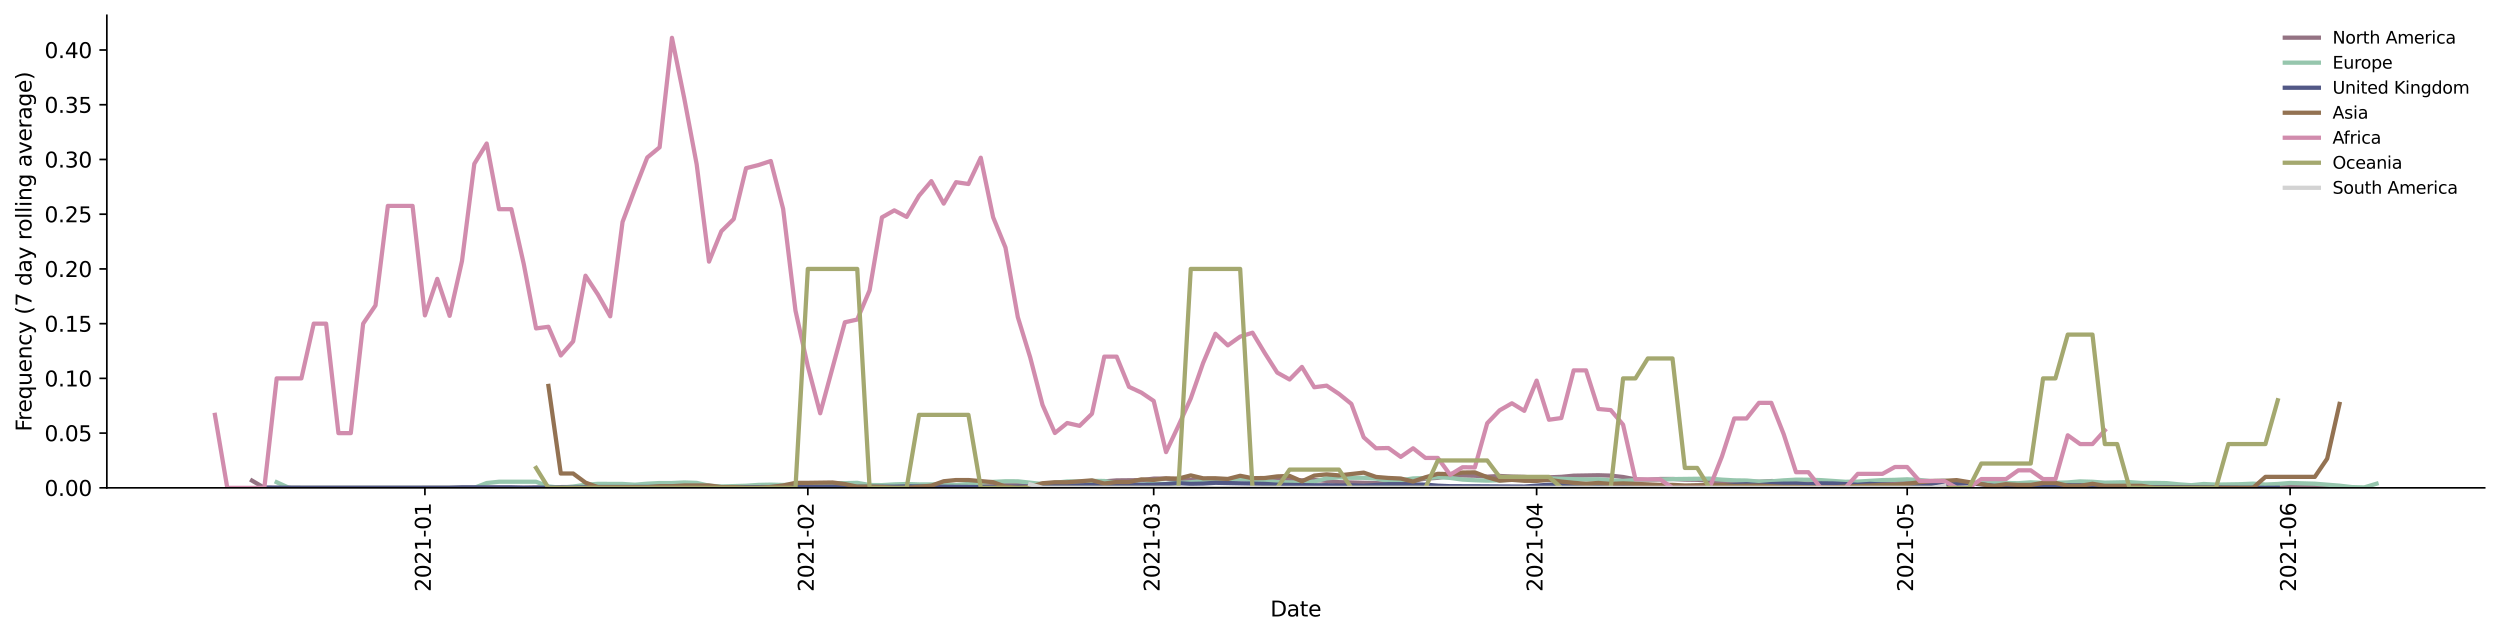 <?xml version="1.0" encoding="utf-8" standalone="no"?>
<!DOCTYPE svg PUBLIC "-//W3C//DTD SVG 1.1//EN"
  "http://www.w3.org/Graphics/SVG/1.1/DTD/svg11.dtd">
<svg height="298.621pt" version="1.1" viewBox="0 0 1173.344 298.621" width="1173.344pt" xmlns="http://www.w3.org/2000/svg" xmlns:xlink="http://www.w3.org/1999/xlink">
 <defs>
  <style type="text/css">*{stroke-linecap:butt;stroke-linejoin:round;}</style>
 </defs>
 <g id="figure_1">
  <g id="patch_1">
   <path d="M 0 298.621 
L 1173.344 298.621 
L 1173.344 0 
L 0 0 
z
" style="fill:#ffffff;"/>
  </g>
  <g id="axes_1">
   <g id="patch_2">
    <path d="M 50.144 228.96 
L 1166.144 228.96 
L 1166.144 7.2 
L 50.144 7.2 
z
" style="fill:#ffffff;"/>
   </g>
   <g id="matplotlib.axis_1">
    <g id="xtick_1">
     <g id="line2d_1">
      <defs>
       <path d="M 0 0 
L 0 3.5 
" id="m2994492719" style="stroke:#000000;stroke-width:0.8;"/>
      </defs>
      <g>
       <use style="stroke:#000000;stroke-width:0.8;" x="199.427" xlink:href="#m2994492719" y="228.96"/>
      </g>
     </g>
     <g id="text_1">
      <!-- 2021-01 -->
      <g transform="translate(202.186 277.743)rotate(-90)scale(0.1 -0.1)">
       <defs>
        <path d="M 1228 531 
L 3431 531 
L 3431 0 
L 469 0 
L 469 531 
Q 828 903 1448 1529 
Q 2069 2156 2228 2338 
Q 2531 2678 2651 2914 
Q 2772 3150 2772 3378 
Q 2772 3750 2511 3984 
Q 2250 4219 1831 4219 
Q 1534 4219 1204 4116 
Q 875 4013 500 3803 
L 500 4441 
Q 881 4594 1212 4672 
Q 1544 4750 1819 4750 
Q 2544 4750 2975 4387 
Q 3406 4025 3406 3419 
Q 3406 3131 3298 2873 
Q 3191 2616 2906 2266 
Q 2828 2175 2409 1742 
Q 1991 1309 1228 531 
z
" id="DejaVuSans-32" transform="scale(0.016)"/>
        <path d="M 2034 4250 
Q 1547 4250 1301 3770 
Q 1056 3291 1056 2328 
Q 1056 1369 1301 889 
Q 1547 409 2034 409 
Q 2525 409 2770 889 
Q 3016 1369 3016 2328 
Q 3016 3291 2770 3770 
Q 2525 4250 2034 4250 
z
M 2034 4750 
Q 2819 4750 3233 4129 
Q 3647 3509 3647 2328 
Q 3647 1150 3233 529 
Q 2819 -91 2034 -91 
Q 1250 -91 836 529 
Q 422 1150 422 2328 
Q 422 3509 836 4129 
Q 1250 4750 2034 4750 
z
" id="DejaVuSans-30" transform="scale(0.016)"/>
        <path d="M 794 531 
L 1825 531 
L 1825 4091 
L 703 3866 
L 703 4441 
L 1819 4666 
L 2450 4666 
L 2450 531 
L 3481 531 
L 3481 0 
L 794 0 
L 794 531 
z
" id="DejaVuSans-31" transform="scale(0.016)"/>
        <path d="M 313 2009 
L 1997 2009 
L 1997 1497 
L 313 1497 
L 313 2009 
z
" id="DejaVuSans-2d" transform="scale(0.016)"/>
       </defs>
       <use xlink:href="#DejaVuSans-32"/>
       <use x="63.623" xlink:href="#DejaVuSans-30"/>
       <use x="127.246" xlink:href="#DejaVuSans-32"/>
       <use x="190.869" xlink:href="#DejaVuSans-31"/>
       <use x="254.492" xlink:href="#DejaVuSans-2d"/>
       <use x="290.576" xlink:href="#DejaVuSans-30"/>
       <use x="354.199" xlink:href="#DejaVuSans-31"/>
      </g>
     </g>
    </g>
    <g id="xtick_2">
     <g id="line2d_2">
      <g>
       <use style="stroke:#000000;stroke-width:0.8;" x="379.146" xlink:href="#m2994492719" y="228.96"/>
      </g>
     </g>
     <g id="text_2">
      <!-- 2021-02 -->
      <g transform="translate(381.906 277.743)rotate(-90)scale(0.1 -0.1)">
       <use xlink:href="#DejaVuSans-32"/>
       <use x="63.623" xlink:href="#DejaVuSans-30"/>
       <use x="127.246" xlink:href="#DejaVuSans-32"/>
       <use x="190.869" xlink:href="#DejaVuSans-31"/>
       <use x="254.492" xlink:href="#DejaVuSans-2d"/>
       <use x="290.576" xlink:href="#DejaVuSans-30"/>
       <use x="354.199" xlink:href="#DejaVuSans-32"/>
      </g>
     </g>
    </g>
    <g id="xtick_3">
     <g id="line2d_3">
      <g>
       <use style="stroke:#000000;stroke-width:0.8;" x="541.474" xlink:href="#m2994492719" y="228.96"/>
      </g>
     </g>
     <g id="text_3">
      <!-- 2021-03 -->
      <g transform="translate(544.233 277.743)rotate(-90)scale(0.1 -0.1)">
       <defs>
        <path d="M 2597 2516 
Q 3050 2419 3304 2112 
Q 3559 1806 3559 1356 
Q 3559 666 3084 287 
Q 2609 -91 1734 -91 
Q 1441 -91 1130 -33 
Q 819 25 488 141 
L 488 750 
Q 750 597 1062 519 
Q 1375 441 1716 441 
Q 2309 441 2620 675 
Q 2931 909 2931 1356 
Q 2931 1769 2642 2001 
Q 2353 2234 1838 2234 
L 1294 2234 
L 1294 2753 
L 1863 2753 
Q 2328 2753 2575 2939 
Q 2822 3125 2822 3475 
Q 2822 3834 2567 4026 
Q 2313 4219 1838 4219 
Q 1578 4219 1281 4162 
Q 984 4106 628 3988 
L 628 4550 
Q 988 4650 1302 4700 
Q 1616 4750 1894 4750 
Q 2613 4750 3031 4423 
Q 3450 4097 3450 3541 
Q 3450 3153 3228 2886 
Q 3006 2619 2597 2516 
z
" id="DejaVuSans-33" transform="scale(0.016)"/>
       </defs>
       <use xlink:href="#DejaVuSans-32"/>
       <use x="63.623" xlink:href="#DejaVuSans-30"/>
       <use x="127.246" xlink:href="#DejaVuSans-32"/>
       <use x="190.869" xlink:href="#DejaVuSans-31"/>
       <use x="254.492" xlink:href="#DejaVuSans-2d"/>
       <use x="290.576" xlink:href="#DejaVuSans-30"/>
       <use x="354.199" xlink:href="#DejaVuSans-33"/>
      </g>
     </g>
    </g>
    <g id="xtick_4">
     <g id="line2d_4">
      <g>
       <use style="stroke:#000000;stroke-width:0.8;" x="721.193" xlink:href="#m2994492719" y="228.96"/>
      </g>
     </g>
     <g id="text_4">
      <!-- 2021-04 -->
      <g transform="translate(723.952 277.743)rotate(-90)scale(0.1 -0.1)">
       <defs>
        <path d="M 2419 4116 
L 825 1625 
L 2419 1625 
L 2419 4116 
z
M 2253 4666 
L 3047 4666 
L 3047 1625 
L 3713 1625 
L 3713 1100 
L 3047 1100 
L 3047 0 
L 2419 0 
L 2419 1100 
L 313 1100 
L 313 1709 
L 2253 4666 
z
" id="DejaVuSans-34" transform="scale(0.016)"/>
       </defs>
       <use xlink:href="#DejaVuSans-32"/>
       <use x="63.623" xlink:href="#DejaVuSans-30"/>
       <use x="127.246" xlink:href="#DejaVuSans-32"/>
       <use x="190.869" xlink:href="#DejaVuSans-31"/>
       <use x="254.492" xlink:href="#DejaVuSans-2d"/>
       <use x="290.576" xlink:href="#DejaVuSans-30"/>
       <use x="354.199" xlink:href="#DejaVuSans-34"/>
      </g>
     </g>
    </g>
    <g id="xtick_5">
     <g id="line2d_5">
      <g>
       <use style="stroke:#000000;stroke-width:0.8;" x="895.115" xlink:href="#m2994492719" y="228.96"/>
      </g>
     </g>
     <g id="text_5">
      <!-- 2021-05 -->
      <g transform="translate(897.875 277.743)rotate(-90)scale(0.1 -0.1)">
       <defs>
        <path d="M 691 4666 
L 3169 4666 
L 3169 4134 
L 1269 4134 
L 1269 2991 
Q 1406 3038 1543 3061 
Q 1681 3084 1819 3084 
Q 2600 3084 3056 2656 
Q 3513 2228 3513 1497 
Q 3513 744 3044 326 
Q 2575 -91 1722 -91 
Q 1428 -91 1123 -41 
Q 819 9 494 109 
L 494 744 
Q 775 591 1075 516 
Q 1375 441 1709 441 
Q 2250 441 2565 725 
Q 2881 1009 2881 1497 
Q 2881 1984 2565 2268 
Q 2250 2553 1709 2553 
Q 1456 2553 1204 2497 
Q 953 2441 691 2322 
L 691 4666 
z
" id="DejaVuSans-35" transform="scale(0.016)"/>
       </defs>
       <use xlink:href="#DejaVuSans-32"/>
       <use x="63.623" xlink:href="#DejaVuSans-30"/>
       <use x="127.246" xlink:href="#DejaVuSans-32"/>
       <use x="190.869" xlink:href="#DejaVuSans-31"/>
       <use x="254.492" xlink:href="#DejaVuSans-2d"/>
       <use x="290.576" xlink:href="#DejaVuSans-30"/>
       <use x="354.199" xlink:href="#DejaVuSans-35"/>
      </g>
     </g>
    </g>
    <g id="xtick_6">
     <g id="line2d_6">
      <g>
       <use style="stroke:#000000;stroke-width:0.8;" x="1074.835" xlink:href="#m2994492719" y="228.96"/>
      </g>
     </g>
     <g id="text_6">
      <!-- 2021-06 -->
      <g transform="translate(1077.594 277.743)rotate(-90)scale(0.1 -0.1)">
       <defs>
        <path d="M 2113 2584 
Q 1688 2584 1439 2293 
Q 1191 2003 1191 1497 
Q 1191 994 1439 701 
Q 1688 409 2113 409 
Q 2538 409 2786 701 
Q 3034 994 3034 1497 
Q 3034 2003 2786 2293 
Q 2538 2584 2113 2584 
z
M 3366 4563 
L 3366 3988 
Q 3128 4100 2886 4159 
Q 2644 4219 2406 4219 
Q 1781 4219 1451 3797 
Q 1122 3375 1075 2522 
Q 1259 2794 1537 2939 
Q 1816 3084 2150 3084 
Q 2853 3084 3261 2657 
Q 3669 2231 3669 1497 
Q 3669 778 3244 343 
Q 2819 -91 2113 -91 
Q 1303 -91 875 529 
Q 447 1150 447 2328 
Q 447 3434 972 4092 
Q 1497 4750 2381 4750 
Q 2619 4750 2861 4703 
Q 3103 4656 3366 4563 
z
" id="DejaVuSans-36" transform="scale(0.016)"/>
       </defs>
       <use xlink:href="#DejaVuSans-32"/>
       <use x="63.623" xlink:href="#DejaVuSans-30"/>
       <use x="127.246" xlink:href="#DejaVuSans-32"/>
       <use x="190.869" xlink:href="#DejaVuSans-31"/>
       <use x="254.492" xlink:href="#DejaVuSans-2d"/>
       <use x="290.576" xlink:href="#DejaVuSans-30"/>
       <use x="354.199" xlink:href="#DejaVuSans-36"/>
      </g>
     </g>
    </g>
    <g id="text_7">
     <!-- Date -->
     <g transform="translate(596.193 289.341)scale(0.1 -0.1)">
      <defs>
       <path d="M 1259 4147 
L 1259 519 
L 2022 519 
Q 2988 519 3436 956 
Q 3884 1394 3884 2338 
Q 3884 3275 3436 3711 
Q 2988 4147 2022 4147 
L 1259 4147 
z
M 628 4666 
L 1925 4666 
Q 3281 4666 3915 4102 
Q 4550 3538 4550 2338 
Q 4550 1131 3912 565 
Q 3275 0 1925 0 
L 628 0 
L 628 4666 
z
" id="DejaVuSans-44" transform="scale(0.016)"/>
       <path d="M 2194 1759 
Q 1497 1759 1228 1600 
Q 959 1441 959 1056 
Q 959 750 1161 570 
Q 1363 391 1709 391 
Q 2188 391 2477 730 
Q 2766 1069 2766 1631 
L 2766 1759 
L 2194 1759 
z
M 3341 1997 
L 3341 0 
L 2766 0 
L 2766 531 
Q 2569 213 2275 61 
Q 1981 -91 1556 -91 
Q 1019 -91 701 211 
Q 384 513 384 1019 
Q 384 1609 779 1909 
Q 1175 2209 1959 2209 
L 2766 2209 
L 2766 2266 
Q 2766 2663 2505 2880 
Q 2244 3097 1772 3097 
Q 1472 3097 1187 3025 
Q 903 2953 641 2809 
L 641 3341 
Q 956 3463 1253 3523 
Q 1550 3584 1831 3584 
Q 2591 3584 2966 3190 
Q 3341 2797 3341 1997 
z
" id="DejaVuSans-61" transform="scale(0.016)"/>
       <path d="M 1172 4494 
L 1172 3500 
L 2356 3500 
L 2356 3053 
L 1172 3053 
L 1172 1153 
Q 1172 725 1289 603 
Q 1406 481 1766 481 
L 2356 481 
L 2356 0 
L 1766 0 
Q 1100 0 847 248 
Q 594 497 594 1153 
L 594 3053 
L 172 3053 
L 172 3500 
L 594 3500 
L 594 4494 
L 1172 4494 
z
" id="DejaVuSans-74" transform="scale(0.016)"/>
       <path d="M 3597 1894 
L 3597 1613 
L 953 1613 
Q 991 1019 1311 708 
Q 1631 397 2203 397 
Q 2534 397 2845 478 
Q 3156 559 3463 722 
L 3463 178 
Q 3153 47 2828 -22 
Q 2503 -91 2169 -91 
Q 1331 -91 842 396 
Q 353 884 353 1716 
Q 353 2575 817 3079 
Q 1281 3584 2069 3584 
Q 2775 3584 3186 3129 
Q 3597 2675 3597 1894 
z
M 3022 2063 
Q 3016 2534 2758 2815 
Q 2500 3097 2075 3097 
Q 1594 3097 1305 2825 
Q 1016 2553 972 2059 
L 3022 2063 
z
" id="DejaVuSans-65" transform="scale(0.016)"/>
      </defs>
      <use xlink:href="#DejaVuSans-44"/>
      <use x="77.002" xlink:href="#DejaVuSans-61"/>
      <use x="138.281" xlink:href="#DejaVuSans-74"/>
      <use x="177.49" xlink:href="#DejaVuSans-65"/>
     </g>
    </g>
   </g>
   <g id="matplotlib.axis_2">
    <g id="ytick_1">
     <g id="line2d_7">
      <defs>
       <path d="M 0 0 
L -3.5 0 
" id="m338c563f85" style="stroke:#000000;stroke-width:0.8;"/>
      </defs>
      <g>
       <use style="stroke:#000000;stroke-width:0.8;" x="50.144" xlink:href="#m338c563f85" y="228.96"/>
      </g>
     </g>
     <g id="text_8">
      <!-- 0.00 -->
      <g transform="translate(20.878 232.759)scale(0.1 -0.1)">
       <defs>
        <path d="M 684 794 
L 1344 794 
L 1344 0 
L 684 0 
L 684 794 
z
" id="DejaVuSans-2e" transform="scale(0.016)"/>
       </defs>
       <use xlink:href="#DejaVuSans-30"/>
       <use x="63.623" xlink:href="#DejaVuSans-2e"/>
       <use x="95.41" xlink:href="#DejaVuSans-30"/>
       <use x="159.033" xlink:href="#DejaVuSans-30"/>
      </g>
     </g>
    </g>
    <g id="ytick_2">
     <g id="line2d_8">
      <g>
       <use style="stroke:#000000;stroke-width:0.8;" x="50.144" xlink:href="#m338c563f85" y="203.274"/>
      </g>
     </g>
     <g id="text_9">
      <!-- 0.05 -->
      <g transform="translate(20.878 207.073)scale(0.1 -0.1)">
       <use xlink:href="#DejaVuSans-30"/>
       <use x="63.623" xlink:href="#DejaVuSans-2e"/>
       <use x="95.41" xlink:href="#DejaVuSans-30"/>
       <use x="159.033" xlink:href="#DejaVuSans-35"/>
      </g>
     </g>
    </g>
    <g id="ytick_3">
     <g id="line2d_9">
      <g>
       <use style="stroke:#000000;stroke-width:0.8;" x="50.144" xlink:href="#m338c563f85" y="177.587"/>
      </g>
     </g>
     <g id="text_10">
      <!-- 0.10 -->
      <g transform="translate(20.878 181.386)scale(0.1 -0.1)">
       <use xlink:href="#DejaVuSans-30"/>
       <use x="63.623" xlink:href="#DejaVuSans-2e"/>
       <use x="95.41" xlink:href="#DejaVuSans-31"/>
       <use x="159.033" xlink:href="#DejaVuSans-30"/>
      </g>
     </g>
    </g>
    <g id="ytick_4">
     <g id="line2d_10">
      <g>
       <use style="stroke:#000000;stroke-width:0.8;" x="50.144" xlink:href="#m338c563f85" y="151.901"/>
      </g>
     </g>
     <g id="text_11">
      <!-- 0.15 -->
      <g transform="translate(20.878 155.7)scale(0.1 -0.1)">
       <use xlink:href="#DejaVuSans-30"/>
       <use x="63.623" xlink:href="#DejaVuSans-2e"/>
       <use x="95.41" xlink:href="#DejaVuSans-31"/>
       <use x="159.033" xlink:href="#DejaVuSans-35"/>
      </g>
     </g>
    </g>
    <g id="ytick_5">
     <g id="line2d_11">
      <g>
       <use style="stroke:#000000;stroke-width:0.8;" x="50.144" xlink:href="#m338c563f85" y="126.214"/>
      </g>
     </g>
     <g id="text_12">
      <!-- 0.20 -->
      <g transform="translate(20.878 130.013)scale(0.1 -0.1)">
       <use xlink:href="#DejaVuSans-30"/>
       <use x="63.623" xlink:href="#DejaVuSans-2e"/>
       <use x="95.41" xlink:href="#DejaVuSans-32"/>
       <use x="159.033" xlink:href="#DejaVuSans-30"/>
      </g>
     </g>
    </g>
    <g id="ytick_6">
     <g id="line2d_12">
      <g>
       <use style="stroke:#000000;stroke-width:0.8;" x="50.144" xlink:href="#m338c563f85" y="100.528"/>
      </g>
     </g>
     <g id="text_13">
      <!-- 0.25 -->
      <g transform="translate(20.878 104.327)scale(0.1 -0.1)">
       <use xlink:href="#DejaVuSans-30"/>
       <use x="63.623" xlink:href="#DejaVuSans-2e"/>
       <use x="95.41" xlink:href="#DejaVuSans-32"/>
       <use x="159.033" xlink:href="#DejaVuSans-35"/>
      </g>
     </g>
    </g>
    <g id="ytick_7">
     <g id="line2d_13">
      <g>
       <use style="stroke:#000000;stroke-width:0.8;" x="50.144" xlink:href="#m338c563f85" y="74.841"/>
      </g>
     </g>
     <g id="text_14">
      <!-- 0.30 -->
      <g transform="translate(20.878 78.64)scale(0.1 -0.1)">
       <use xlink:href="#DejaVuSans-30"/>
       <use x="63.623" xlink:href="#DejaVuSans-2e"/>
       <use x="95.41" xlink:href="#DejaVuSans-33"/>
       <use x="159.033" xlink:href="#DejaVuSans-30"/>
      </g>
     </g>
    </g>
    <g id="ytick_8">
     <g id="line2d_14">
      <g>
       <use style="stroke:#000000;stroke-width:0.8;" x="50.144" xlink:href="#m338c563f85" y="49.155"/>
      </g>
     </g>
     <g id="text_15">
      <!-- 0.35 -->
      <g transform="translate(20.878 52.954)scale(0.1 -0.1)">
       <use xlink:href="#DejaVuSans-30"/>
       <use x="63.623" xlink:href="#DejaVuSans-2e"/>
       <use x="95.41" xlink:href="#DejaVuSans-33"/>
       <use x="159.033" xlink:href="#DejaVuSans-35"/>
      </g>
     </g>
    </g>
    <g id="ytick_9">
     <g id="line2d_15">
      <g>
       <use style="stroke:#000000;stroke-width:0.8;" x="50.144" xlink:href="#m338c563f85" y="23.468"/>
      </g>
     </g>
     <g id="text_16">
      <!-- 0.40 -->
      <g transform="translate(20.878 27.267)scale(0.1 -0.1)">
       <use xlink:href="#DejaVuSans-30"/>
       <use x="63.623" xlink:href="#DejaVuSans-2e"/>
       <use x="95.41" xlink:href="#DejaVuSans-34"/>
       <use x="159.033" xlink:href="#DejaVuSans-30"/>
      </g>
     </g>
    </g>
    <g id="text_17">
     <!-- Frequency (7 day rolling average) -->
     <g transform="translate(14.798 202.529)rotate(-90)scale(0.1 -0.1)">
      <defs>
       <path d="M 628 4666 
L 3309 4666 
L 3309 4134 
L 1259 4134 
L 1259 2759 
L 3109 2759 
L 3109 2228 
L 1259 2228 
L 1259 0 
L 628 0 
L 628 4666 
z
" id="DejaVuSans-46" transform="scale(0.016)"/>
       <path d="M 2631 2963 
Q 2534 3019 2420 3045 
Q 2306 3072 2169 3072 
Q 1681 3072 1420 2755 
Q 1159 2438 1159 1844 
L 1159 0 
L 581 0 
L 581 3500 
L 1159 3500 
L 1159 2956 
Q 1341 3275 1631 3429 
Q 1922 3584 2338 3584 
Q 2397 3584 2469 3576 
Q 2541 3569 2628 3553 
L 2631 2963 
z
" id="DejaVuSans-72" transform="scale(0.016)"/>
       <path d="M 947 1747 
Q 947 1113 1208 752 
Q 1469 391 1925 391 
Q 2381 391 2643 752 
Q 2906 1113 2906 1747 
Q 2906 2381 2643 2742 
Q 2381 3103 1925 3103 
Q 1469 3103 1208 2742 
Q 947 2381 947 1747 
z
M 2906 525 
Q 2725 213 2448 61 
Q 2172 -91 1784 -91 
Q 1150 -91 751 415 
Q 353 922 353 1747 
Q 353 2572 751 3078 
Q 1150 3584 1784 3584 
Q 2172 3584 2448 3432 
Q 2725 3281 2906 2969 
L 2906 3500 
L 3481 3500 
L 3481 -1331 
L 2906 -1331 
L 2906 525 
z
" id="DejaVuSans-71" transform="scale(0.016)"/>
       <path d="M 544 1381 
L 544 3500 
L 1119 3500 
L 1119 1403 
Q 1119 906 1312 657 
Q 1506 409 1894 409 
Q 2359 409 2629 706 
Q 2900 1003 2900 1516 
L 2900 3500 
L 3475 3500 
L 3475 0 
L 2900 0 
L 2900 538 
Q 2691 219 2414 64 
Q 2138 -91 1772 -91 
Q 1169 -91 856 284 
Q 544 659 544 1381 
z
M 1991 3584 
L 1991 3584 
z
" id="DejaVuSans-75" transform="scale(0.016)"/>
       <path d="M 3513 2113 
L 3513 0 
L 2938 0 
L 2938 2094 
Q 2938 2591 2744 2837 
Q 2550 3084 2163 3084 
Q 1697 3084 1428 2787 
Q 1159 2491 1159 1978 
L 1159 0 
L 581 0 
L 581 3500 
L 1159 3500 
L 1159 2956 
Q 1366 3272 1645 3428 
Q 1925 3584 2291 3584 
Q 2894 3584 3203 3211 
Q 3513 2838 3513 2113 
z
" id="DejaVuSans-6e" transform="scale(0.016)"/>
       <path d="M 3122 3366 
L 3122 2828 
Q 2878 2963 2633 3030 
Q 2388 3097 2138 3097 
Q 1578 3097 1268 2742 
Q 959 2388 959 1747 
Q 959 1106 1268 751 
Q 1578 397 2138 397 
Q 2388 397 2633 464 
Q 2878 531 3122 666 
L 3122 134 
Q 2881 22 2623 -34 
Q 2366 -91 2075 -91 
Q 1284 -91 818 406 
Q 353 903 353 1747 
Q 353 2603 823 3093 
Q 1294 3584 2113 3584 
Q 2378 3584 2631 3529 
Q 2884 3475 3122 3366 
z
" id="DejaVuSans-63" transform="scale(0.016)"/>
       <path d="M 2059 -325 
Q 1816 -950 1584 -1140 
Q 1353 -1331 966 -1331 
L 506 -1331 
L 506 -850 
L 844 -850 
Q 1081 -850 1212 -737 
Q 1344 -625 1503 -206 
L 1606 56 
L 191 3500 
L 800 3500 
L 1894 763 
L 2988 3500 
L 3597 3500 
L 2059 -325 
z
" id="DejaVuSans-79" transform="scale(0.016)"/>
       <path id="DejaVuSans-20" transform="scale(0.016)"/>
       <path d="M 1984 4856 
Q 1566 4138 1362 3434 
Q 1159 2731 1159 2009 
Q 1159 1288 1364 580 
Q 1569 -128 1984 -844 
L 1484 -844 
Q 1016 -109 783 600 
Q 550 1309 550 2009 
Q 550 2706 781 3412 
Q 1013 4119 1484 4856 
L 1984 4856 
z
" id="DejaVuSans-28" transform="scale(0.016)"/>
       <path d="M 525 4666 
L 3525 4666 
L 3525 4397 
L 1831 0 
L 1172 0 
L 2766 4134 
L 525 4134 
L 525 4666 
z
" id="DejaVuSans-37" transform="scale(0.016)"/>
       <path d="M 2906 2969 
L 2906 4863 
L 3481 4863 
L 3481 0 
L 2906 0 
L 2906 525 
Q 2725 213 2448 61 
Q 2172 -91 1784 -91 
Q 1150 -91 751 415 
Q 353 922 353 1747 
Q 353 2572 751 3078 
Q 1150 3584 1784 3584 
Q 2172 3584 2448 3432 
Q 2725 3281 2906 2969 
z
M 947 1747 
Q 947 1113 1208 752 
Q 1469 391 1925 391 
Q 2381 391 2643 752 
Q 2906 1113 2906 1747 
Q 2906 2381 2643 2742 
Q 2381 3103 1925 3103 
Q 1469 3103 1208 2742 
Q 947 2381 947 1747 
z
" id="DejaVuSans-64" transform="scale(0.016)"/>
       <path d="M 1959 3097 
Q 1497 3097 1228 2736 
Q 959 2375 959 1747 
Q 959 1119 1226 758 
Q 1494 397 1959 397 
Q 2419 397 2687 759 
Q 2956 1122 2956 1747 
Q 2956 2369 2687 2733 
Q 2419 3097 1959 3097 
z
M 1959 3584 
Q 2709 3584 3137 3096 
Q 3566 2609 3566 1747 
Q 3566 888 3137 398 
Q 2709 -91 1959 -91 
Q 1206 -91 779 398 
Q 353 888 353 1747 
Q 353 2609 779 3096 
Q 1206 3584 1959 3584 
z
" id="DejaVuSans-6f" transform="scale(0.016)"/>
       <path d="M 603 4863 
L 1178 4863 
L 1178 0 
L 603 0 
L 603 4863 
z
" id="DejaVuSans-6c" transform="scale(0.016)"/>
       <path d="M 603 3500 
L 1178 3500 
L 1178 0 
L 603 0 
L 603 3500 
z
M 603 4863 
L 1178 4863 
L 1178 4134 
L 603 4134 
L 603 4863 
z
" id="DejaVuSans-69" transform="scale(0.016)"/>
       <path d="M 2906 1791 
Q 2906 2416 2648 2759 
Q 2391 3103 1925 3103 
Q 1463 3103 1205 2759 
Q 947 2416 947 1791 
Q 947 1169 1205 825 
Q 1463 481 1925 481 
Q 2391 481 2648 825 
Q 2906 1169 2906 1791 
z
M 3481 434 
Q 3481 -459 3084 -895 
Q 2688 -1331 1869 -1331 
Q 1566 -1331 1297 -1286 
Q 1028 -1241 775 -1147 
L 775 -588 
Q 1028 -725 1275 -790 
Q 1522 -856 1778 -856 
Q 2344 -856 2625 -561 
Q 2906 -266 2906 331 
L 2906 616 
Q 2728 306 2450 153 
Q 2172 0 1784 0 
Q 1141 0 747 490 
Q 353 981 353 1791 
Q 353 2603 747 3093 
Q 1141 3584 1784 3584 
Q 2172 3584 2450 3431 
Q 2728 3278 2906 2969 
L 2906 3500 
L 3481 3500 
L 3481 434 
z
" id="DejaVuSans-67" transform="scale(0.016)"/>
       <path d="M 191 3500 
L 800 3500 
L 1894 563 
L 2988 3500 
L 3597 3500 
L 2284 0 
L 1503 0 
L 191 3500 
z
" id="DejaVuSans-76" transform="scale(0.016)"/>
       <path d="M 513 4856 
L 1013 4856 
Q 1481 4119 1714 3412 
Q 1947 2706 1947 2009 
Q 1947 1309 1714 600 
Q 1481 -109 1013 -844 
L 513 -844 
Q 928 -128 1133 580 
Q 1338 1288 1338 2009 
Q 1338 2731 1133 3434 
Q 928 4138 513 4856 
z
" id="DejaVuSans-29" transform="scale(0.016)"/>
      </defs>
      <use xlink:href="#DejaVuSans-46"/>
      <use x="50.27" xlink:href="#DejaVuSans-72"/>
      <use x="89.133" xlink:href="#DejaVuSans-65"/>
      <use x="150.656" xlink:href="#DejaVuSans-71"/>
      <use x="214.133" xlink:href="#DejaVuSans-75"/>
      <use x="277.512" xlink:href="#DejaVuSans-65"/>
      <use x="339.035" xlink:href="#DejaVuSans-6e"/>
      <use x="402.414" xlink:href="#DejaVuSans-63"/>
      <use x="457.395" xlink:href="#DejaVuSans-79"/>
      <use x="516.574" xlink:href="#DejaVuSans-20"/>
      <use x="548.361" xlink:href="#DejaVuSans-28"/>
      <use x="587.375" xlink:href="#DejaVuSans-37"/>
      <use x="650.998" xlink:href="#DejaVuSans-20"/>
      <use x="682.785" xlink:href="#DejaVuSans-64"/>
      <use x="746.262" xlink:href="#DejaVuSans-61"/>
      <use x="807.541" xlink:href="#DejaVuSans-79"/>
      <use x="866.721" xlink:href="#DejaVuSans-20"/>
      <use x="898.508" xlink:href="#DejaVuSans-72"/>
      <use x="937.371" xlink:href="#DejaVuSans-6f"/>
      <use x="998.553" xlink:href="#DejaVuSans-6c"/>
      <use x="1026.336" xlink:href="#DejaVuSans-6c"/>
      <use x="1054.119" xlink:href="#DejaVuSans-69"/>
      <use x="1081.902" xlink:href="#DejaVuSans-6e"/>
      <use x="1145.281" xlink:href="#DejaVuSans-67"/>
      <use x="1208.758" xlink:href="#DejaVuSans-20"/>
      <use x="1240.545" xlink:href="#DejaVuSans-61"/>
      <use x="1301.824" xlink:href="#DejaVuSans-76"/>
      <use x="1361.004" xlink:href="#DejaVuSans-65"/>
      <use x="1422.527" xlink:href="#DejaVuSans-72"/>
      <use x="1463.641" xlink:href="#DejaVuSans-61"/>
      <use x="1524.92" xlink:href="#DejaVuSans-67"/>
      <use x="1588.396" xlink:href="#DejaVuSans-65"/>
      <use x="1649.92" xlink:href="#DejaVuSans-29"/>
     </g>
    </g>
   </g>
   <g id="line2d_16">
    <path clip-path="url(#p12f2b979c5)" d="M 118.263 225.558 
L 124.061 228.96 
L 245.806 228.903 
L 263.198 228.613 
L 292.185 228.477 
L 297.983 228.534 
L 309.578 228.432 
L 315.375 228.487 
L 321.172 228.67 
L 326.97 228.599 
L 332.767 228.751 
L 338.565 228.749 
L 344.362 228.588 
L 350.159 228.543 
L 355.957 228.612 
L 361.754 228.444 
L 379.146 228.619 
L 413.931 228.109 
L 419.728 228.218 
L 431.323 228.209 
L 437.12 228.256 
L 448.715 227.709 
L 454.513 227.732 
L 466.107 227.2 
L 477.702 227.455 
L 495.094 226.974 
L 512.487 226.113 
L 518.284 225.939 
L 524.081 225.47 
L 535.676 225.354 
L 541.474 224.639 
L 547.271 224.634 
L 553.068 225.174 
L 558.866 225.328 
L 564.663 225.025 
L 570.461 225.502 
L 582.055 224.665 
L 587.853 224.806 
L 593.65 224.757 
L 599.448 224.458 
L 605.245 225.079 
L 611.042 225.447 
L 616.84 225.282 
L 622.637 225.702 
L 628.435 226.296 
L 651.624 226.911 
L 657.422 226.382 
L 669.016 224.66 
L 674.814 224.251 
L 680.611 223.281 
L 686.409 223.16 
L 692.206 223.272 
L 698.003 223.721 
L 703.801 223.387 
L 709.598 223.69 
L 715.396 223.833 
L 721.193 224.259 
L 732.788 223.8 
L 738.585 223.256 
L 750.18 223.052 
L 755.978 223.23 
L 761.775 223.88 
L 767.572 224.979 
L 773.37 225.252 
L 779.167 224.817 
L 784.965 224.804 
L 790.762 225.104 
L 796.559 225.184 
L 808.154 226.073 
L 813.952 226.453 
L 819.749 226.049 
L 825.546 226.14 
L 831.344 225.786 
L 842.939 225.935 
L 848.736 226.484 
L 854.533 226.53 
L 866.128 227.469 
L 871.926 227.465 
L 877.723 227.294 
L 883.52 226.956 
L 889.318 226.811 
L 895.115 226.353 
L 900.913 226.011 
L 906.71 225.923 
L 924.102 226.6 
L 941.494 227.845 
L 953.089 227.819 
L 958.887 227.971 
L 964.684 227.967 
L 970.481 227.813 
L 987.874 227.945 
L 999.468 227.797 
L 1005.266 227.679 
L 1045.848 228.485 
L 1051.645 228.339 
L 1057.442 227.844 
L 1069.037 227.944 
L 1080.632 227.893 
L 1086.429 228.649 
L 1092.227 228.152 
L 1092.227 228.152 
" style="fill:none;stroke:#947383;stroke-linecap:square;stroke-width:2;"/>
   </g>
   <g id="line2d_17">
    <path clip-path="url(#p12f2b979c5)" d="M 129.858 226.325 
L 135.655 228.96 
L 222.616 228.96 
L 228.414 226.702 
L 234.211 226.101 
L 251.603 226.101 
L 257.401 228.313 
L 263.198 228.914 
L 268.996 228.362 
L 274.793 227.505 
L 280.591 227.093 
L 292.185 227.139 
L 297.983 227.485 
L 303.78 227.017 
L 309.578 226.706 
L 315.375 226.706 
L 321.172 226.426 
L 326.97 226.632 
L 332.767 227.956 
L 338.565 228.306 
L 350.159 227.981 
L 355.957 227.578 
L 361.754 227.464 
L 367.552 227.608 
L 373.349 227.445 
L 379.146 226.754 
L 384.944 226.973 
L 390.741 226.738 
L 396.539 226.773 
L 402.336 226.616 
L 408.133 227.629 
L 413.931 227.683 
L 419.728 227.34 
L 425.526 227.161 
L 431.323 227.363 
L 442.918 227.323 
L 448.715 227.659 
L 454.513 227.131 
L 460.31 226.461 
L 471.905 225.872 
L 477.702 225.897 
L 489.297 227.188 
L 500.892 225.967 
L 506.689 226.017 
L 512.487 225.721 
L 518.284 225.737 
L 524.081 226.793 
L 529.879 227.342 
L 535.676 227.456 
L 541.474 226.992 
L 547.271 227.098 
L 553.068 226.652 
L 558.866 226.323 
L 564.663 225.84 
L 570.461 225.818 
L 576.258 225.22 
L 582.055 224.912 
L 587.853 225.335 
L 593.65 225.643 
L 599.448 226.267 
L 611.042 226.525 
L 616.84 226.014 
L 622.637 224.507 
L 628.435 224.033 
L 634.232 224.252 
L 640.029 224.262 
L 645.827 224.643 
L 651.624 225.677 
L 657.422 225.407 
L 663.219 224.551 
L 669.016 224.363 
L 674.814 223.961 
L 680.611 224.308 
L 686.409 225.088 
L 692.206 225.391 
L 698.003 225.58 
L 703.801 225.411 
L 709.598 225.094 
L 715.396 224.575 
L 721.193 224.934 
L 726.991 224.546 
L 744.383 225.055 
L 750.18 224.96 
L 755.978 225.461 
L 761.775 225.709 
L 767.572 225.315 
L 773.37 225.299 
L 784.965 224.859 
L 802.357 224.629 
L 808.154 225.111 
L 813.952 225.442 
L 819.749 225.522 
L 825.546 226.021 
L 831.344 225.926 
L 837.141 225.448 
L 842.939 225.119 
L 848.736 225.155 
L 854.533 225.333 
L 866.128 226.118 
L 871.926 226.022 
L 883.52 225.322 
L 889.318 225.21 
L 895.115 224.96 
L 900.913 225.268 
L 906.71 225.808 
L 912.507 225.628 
L 924.102 226.692 
L 929.9 226.28 
L 935.697 226.063 
L 941.494 226.699 
L 947.292 226.784 
L 953.089 226.371 
L 958.887 226.656 
L 964.684 226.614 
L 970.481 226.418 
L 976.279 225.935 
L 982.076 226.113 
L 987.874 226.532 
L 999.468 226.287 
L 1005.266 226.678 
L 1011.063 226.646 
L 1016.861 226.749 
L 1022.658 227.315 
L 1028.455 227.718 
L 1034.253 227.155 
L 1040.05 227.443 
L 1051.645 227.252 
L 1057.442 226.99 
L 1063.24 227.411 
L 1069.037 227.148 
L 1074.835 226.678 
L 1086.429 227.013 
L 1098.024 227.937 
L 1103.822 228.609 
L 1109.619 228.762 
L 1115.416 227.015 
L 1115.416 227.015 
" style="fill:none;stroke:#96c6ad;stroke-linecap:square;stroke-width:2;"/>
   </g>
   <g id="line2d_18">
    <path clip-path="url(#p12f2b979c5)" d="M 124.061 228.839 
L 141.453 228.96 
L 211.022 228.96 
L 216.819 228.758 
L 240.009 228.758 
L 245.806 228.912 
L 268.996 228.805 
L 280.591 228.57 
L 292.185 228.566 
L 309.578 228.51 
L 321.172 228.361 
L 332.767 228.553 
L 338.565 228.759 
L 361.754 228.576 
L 367.552 228.35 
L 379.146 228.602 
L 390.741 228.399 
L 396.539 228.625 
L 402.336 228.489 
L 419.728 228.439 
L 425.526 228.277 
L 460.31 228.607 
L 466.107 228.708 
L 471.905 228.491 
L 489.297 228.29 
L 495.094 228.085 
L 500.892 228.107 
L 506.689 227.774 
L 512.487 227.667 
L 524.081 227.762 
L 529.879 227.37 
L 535.676 227.532 
L 541.474 227.49 
L 547.271 227.205 
L 553.068 226.779 
L 558.866 227.119 
L 564.663 226.99 
L 570.461 226.591 
L 593.65 227.123 
L 599.448 227.487 
L 616.84 227.77 
L 622.637 227.719 
L 628.435 227.902 
L 634.232 227.804 
L 640.029 227.971 
L 651.624 227.248 
L 657.422 227.26 
L 669.016 227.477 
L 674.814 227.953 
L 680.611 228.196 
L 692.206 228.217 
L 703.801 228.304 
L 715.396 228.365 
L 726.991 227.494 
L 732.788 227.558 
L 738.585 227.765 
L 744.383 227.803 
L 750.18 228.167 
L 755.978 228.294 
L 779.167 228.252 
L 784.965 228.384 
L 790.762 228.315 
L 796.559 228.014 
L 808.154 227.815 
L 819.749 227.276 
L 825.546 227.691 
L 831.344 227.21 
L 837.141 227.007 
L 842.939 226.964 
L 848.736 227.373 
L 854.533 226.854 
L 860.331 226.92 
L 871.926 227.504 
L 877.723 227.108 
L 895.115 227.982 
L 900.913 227.453 
L 906.71 227.119 
L 918.305 227.076 
L 924.102 226.815 
L 929.9 227.321 
L 935.697 228.051 
L 947.292 228.195 
L 953.089 228.282 
L 958.887 228.223 
L 970.481 227.76 
L 976.279 227.783 
L 993.671 228.38 
L 999.468 228.683 
L 1005.266 228.815 
L 1016.861 228.617 
L 1028.455 228.707 
L 1040.05 228.806 
L 1051.645 228.905 
L 1063.24 228.96 
L 1069.037 228.915 
L 1069.037 228.915 
" style="fill:none;stroke:#525886;stroke-linecap:square;stroke-width:2;"/>
   </g>
   <g id="line2d_19">
    <path clip-path="url(#p12f2b979c5)" d="M 257.401 181.134 
L 263.198 222.233 
L 268.996 222.233 
L 274.793 226.514 
L 280.591 228.651 
L 303.78 228.651 
L 309.578 228.193 
L 315.375 228.193 
L 321.172 227.852 
L 332.767 227.852 
L 338.565 228.619 
L 344.362 228.619 
L 350.159 228.96 
L 355.957 228.96 
L 361.754 228.585 
L 367.552 227.861 
L 373.349 226.62 
L 379.146 226.62 
L 390.741 226.448 
L 396.539 227.172 
L 402.336 228.414 
L 408.133 228.414 
L 413.931 228.549 
L 419.728 228.96 
L 425.526 228.96 
L 437.12 227.955 
L 442.918 225.869 
L 448.715 225.298 
L 454.513 225.298 
L 466.107 226.303 
L 471.905 228.389 
L 477.702 228.96 
L 483.5 228.525 
L 489.297 226.805 
L 495.094 226.338 
L 500.892 226.338 
L 512.487 225.453 
L 518.284 226.936 
L 524.081 226.241 
L 529.879 226.241 
L 535.676 224.993 
L 541.474 225.25 
L 547.271 224.506 
L 553.068 224.619 
L 558.866 223.124 
L 564.663 224.486 
L 570.461 224.472 
L 576.258 224.795 
L 582.055 223.304 
L 587.853 224.438 
L 593.65 224.353 
L 599.448 223.593 
L 605.245 223.36 
L 611.042 225.899 
L 616.84 223.216 
L 622.637 222.638 
L 628.435 223.122 
L 640.029 221.82 
L 645.827 223.849 
L 651.624 224.327 
L 657.422 224.59 
L 663.219 226.005 
L 669.016 224.002 
L 674.814 222.395 
L 680.611 222.525 
L 686.409 221.782 
L 692.206 221.709 
L 698.003 223.972 
L 703.801 225.591 
L 709.598 225.21 
L 715.396 225.645 
L 721.193 225.705 
L 726.991 225.193 
L 732.788 226.019 
L 738.585 226.612 
L 744.383 227.057 
L 750.18 226.658 
L 755.978 227.111 
L 761.775 226.857 
L 779.167 227.581 
L 784.965 227.564 
L 790.762 227.855 
L 802.357 227.642 
L 808.154 227.621 
L 813.952 228.075 
L 825.546 227.896 
L 837.141 228.513 
L 842.939 228.513 
L 848.736 228.729 
L 860.331 228.746 
L 866.128 228.334 
L 871.926 228.151 
L 883.52 227.616 
L 889.318 227.616 
L 895.115 227.055 
L 900.913 226.315 
L 906.71 225.742 
L 912.507 225.686 
L 918.305 225.333 
L 929.9 227.229 
L 935.697 228.098 
L 941.494 227.246 
L 947.292 227.599 
L 953.089 227.599 
L 958.887 226.643 
L 964.684 226.643 
L 970.481 228.004 
L 976.279 228.004 
L 982.076 227.062 
L 987.874 228.017 
L 1005.266 228.017 
L 1011.063 228.96 
L 1057.442 228.96 
L 1063.24 223.823 
L 1086.429 223.823 
L 1092.227 215.261 
L 1098.024 189.574 
L 1098.024 189.574 
" style="fill:none;stroke:#937252;stroke-linecap:square;stroke-width:2;"/>
   </g>
   <g id="line2d_20">
    <path clip-path="url(#p12f2b979c5)" d="M 100.871 194.711 
L 106.668 228.96 
L 124.061 228.96 
L 129.858 177.587 
L 141.453 177.587 
L 147.25 151.901 
L 153.048 151.901 
L 158.845 203.274 
L 164.642 203.274 
L 170.44 151.901 
L 176.237 143.338 
L 182.035 96.636 
L 193.629 96.636 
L 199.427 148.009 
L 205.224 130.884 
L 211.022 148.231 
L 216.819 122.545 
L 222.616 76.88 
L 228.414 67.366 
L 234.211 98.19 
L 240.009 98.19 
L 245.806 123.876 
L 251.603 154.129 
L 257.401 153.368 
L 263.198 166.832 
L 268.996 160.227 
L 274.793 129.403 
L 280.591 138.186 
L 286.388 148.46 
L 292.185 104.173 
L 297.983 88.761 
L 303.78 73.92 
L 309.578 69.133 
L 315.375 17.76 
L 321.172 46.301 
L 326.97 77.124 
L 332.767 122.789 
L 338.565 108.519 
L 344.362 102.811 
L 350.159 78.941 
L 355.957 77.473 
L 361.754 75.57 
L 367.552 98.046 
L 373.349 145.786 
L 379.146 171.94 
L 384.944 193.957 
L 396.539 151.256 
L 402.336 149.967 
L 408.133 136.268 
L 413.931 102.019 
L 419.728 98.733 
L 425.526 101.791 
L 431.323 91.87 
L 437.12 85.021 
L 442.918 95.559 
L 448.715 85.501 
L 454.513 86.358 
L 460.31 74.028 
L 466.107 101.954 
L 471.905 116.18 
L 477.702 148.846 
L 483.5 167.711 
L 489.297 190.052 
L 495.094 203.224 
L 500.892 198.536 
L 506.689 199.862 
L 512.487 194.207 
L 518.284 167.383 
L 524.081 167.383 
L 529.879 181.555 
L 535.676 184.259 
L 541.474 188.173 
L 547.271 212.192 
L 553.068 199.862 
L 558.866 187.019 
L 564.663 170.357 
L 570.461 156.658 
L 576.258 162.098 
L 582.055 157.988 
L 587.853 156.153 
L 593.65 165.777 
L 599.448 174.875 
L 605.245 178.108 
L 611.042 172.211 
L 616.84 181.752 
L 622.637 181.006 
L 628.435 184.881 
L 634.232 189.551 
L 640.029 205.259 
L 645.827 210.396 
L 651.624 210.276 
L 657.422 214.428 
L 663.219 210.398 
L 669.016 214.93 
L 674.814 214.93 
L 680.611 222.834 
L 686.409 219.291 
L 692.206 219.368 
L 698.003 198.633 
L 703.801 192.589 
L 709.598 189.275 
L 715.396 192.818 
L 721.193 178.638 
L 726.991 197.003 
L 732.788 196.197 
L 738.585 173.825 
L 744.383 173.825 
L 750.18 191.957 
L 755.978 192.472 
L 761.775 199.322 
L 767.572 225.008 
L 779.167 225.008 
L 784.965 228.96 
L 802.357 228.96 
L 808.154 214.282 
L 813.952 196.413 
L 819.749 196.413 
L 825.546 189.074 
L 831.344 189.074 
L 837.141 203.752 
L 842.939 221.621 
L 848.736 221.621 
L 854.533 228.96 
L 866.128 228.96 
L 871.926 222.402 
L 883.52 222.402 
L 889.318 219.191 
L 895.115 219.191 
L 900.913 225.749 
L 912.507 225.749 
L 918.305 228.96 
L 924.102 228.96 
L 929.9 224.85 
L 941.494 224.85 
L 947.292 220.74 
L 953.089 220.74 
L 958.887 224.85 
L 964.684 224.85 
L 970.481 204.301 
L 976.279 208.411 
L 982.076 208.411 
L 987.874 201.989 
L 987.874 201.989 
" style="fill:none;stroke:#d18cad;stroke-linecap:square;stroke-width:2;"/>
   </g>
   <g id="line2d_21">
    <path clip-path="url(#p12f2b979c5)" d="M 251.603 219.619 
L 257.401 228.96 
L 373.349 228.96 
L 379.146 126.214 
L 402.336 126.214 
L 408.133 228.96 
L 425.526 228.96 
L 431.323 194.711 
L 454.513 194.711 
L 460.31 228.96 
L 553.068 228.96 
L 558.866 126.214 
L 582.055 126.214 
L 587.853 228.96 
L 599.448 228.96 
L 605.245 220.398 
L 628.435 220.398 
L 634.232 228.96 
L 669.016 228.96 
L 674.814 216.117 
L 698.003 216.117 
L 703.801 223.823 
L 726.991 223.823 
L 732.788 228.96 
L 755.978 228.96 
L 761.775 177.587 
L 767.572 177.587 
L 773.37 168.246 
L 784.965 168.246 
L 790.762 219.619 
L 796.559 219.619 
L 802.357 228.96 
L 924.102 228.96 
L 929.9 217.544 
L 953.089 217.544 
L 958.887 177.587 
L 964.684 177.587 
L 970.481 157.038 
L 982.076 157.038 
L 987.874 208.411 
L 993.671 208.411 
L 999.468 228.96 
L 1040.05 228.96 
L 1045.848 208.411 
L 1063.24 208.411 
L 1069.037 187.862 
L 1069.037 187.862 
" style="fill:none;stroke:#a4a86f;stroke-linecap:square;stroke-width:2;"/>
   </g>
   <g id="line2d_22">
    <path clip-path="url(#p12f2b979c5)" d="M 483.5 227.329 
L 489.297 228.96 
L 495.094 228.96 
L 500.892 228.96 
L 506.689 228.96 
L 512.487 228.96 
L 518.284 228.96 
L 524.081 228.96 
L 529.879 228.96 
L 535.676 228.96 
L 541.474 228.96 
L 547.271 228.96 
L 553.068 228.96 
L 558.866 228.96 
L 564.663 228.96 
L 570.461 228.96 
L 576.258 228.96 
L 582.055 228.96 
L 587.853 228.96 
L 593.65 228.96 
L 599.448 228.96 
L 605.245 228.96 
L 611.042 228.96 
L 616.84 228.96 
L 622.637 228.96 
L 628.435 228.96 
L 634.232 228.96 
L 640.029 228.96 
L 645.827 228.96 
L 651.624 228.96 
L 657.422 228.96 
L 663.219 228.96 
L 669.016 228.96 
L 674.814 228.96 
L 680.611 228.96 
L 686.409 228.96 
L 692.206 228.96 
L 698.003 228.96 
L 703.801 228.96 
L 709.598 228.96 
L 715.396 228.96 
L 721.193 228.96 
L 726.991 228.96 
L 732.788 228.96 
L 738.585 228.96 
L 744.383 228.96 
L 750.18 228.96 
L 755.978 228.96 
L 761.775 228.96 
L 767.572 228.96 
L 773.37 228.96 
L 779.167 228.96 
L 784.965 228.96 
L 790.762 228.96 
L 796.559 228.96 
L 802.357 228.96 
L 808.154 228.96 
L 813.952 228.96 
L 819.749 228.96 
L 825.546 228.96 
L 831.344 228.96 
L 837.141 228.96 
L 842.939 228.96 
L 848.736 228.96 
L 854.533 228.96 
L 860.331 228.96 
L 866.128 228.96 
L 871.926 228.96 
L 877.723 228.96 
L 883.52 228.96 
L 889.318 228.96 
L 895.115 228.96 
L 900.913 228.96 
L 906.71 228.96 
L 912.507 227.972 
" style="fill:none;stroke:#d3d3d3;stroke-linecap:square;stroke-width:2;"/>
   </g>
   <g id="patch_3">
    <path d="M 50.144 228.96 
L 50.144 7.2 
" style="fill:none;stroke:#000000;stroke-linecap:square;stroke-linejoin:miter;stroke-width:0.8;"/>
   </g>
   <g id="patch_4">
    <path d="M 50.144 228.96 
L 1166.144 228.96 
" style="fill:none;stroke:#000000;stroke-linecap:square;stroke-linejoin:miter;stroke-width:0.8;"/>
   </g>
   <g id="legend_1">
    <g id="line2d_23">
     <path d="M 1072.332 17.679 
L 1088.332 17.679 
" style="fill:none;stroke:#947383;stroke-linecap:square;stroke-width:2;"/>
    </g>
    <g id="line2d_24"/>
    <g id="text_18">
     <!-- North America -->
     <g transform="translate(1094.733 20.479)scale(0.08 -0.08)">
      <defs>
       <path d="M 628 4666 
L 1478 4666 
L 3547 763 
L 3547 4666 
L 4159 4666 
L 4159 0 
L 3309 0 
L 1241 3903 
L 1241 0 
L 628 0 
L 628 4666 
z
" id="DejaVuSans-4e" transform="scale(0.016)"/>
       <path d="M 3513 2113 
L 3513 0 
L 2938 0 
L 2938 2094 
Q 2938 2591 2744 2837 
Q 2550 3084 2163 3084 
Q 1697 3084 1428 2787 
Q 1159 2491 1159 1978 
L 1159 0 
L 581 0 
L 581 4863 
L 1159 4863 
L 1159 2956 
Q 1366 3272 1645 3428 
Q 1925 3584 2291 3584 
Q 2894 3584 3203 3211 
Q 3513 2838 3513 2113 
z
" id="DejaVuSans-68" transform="scale(0.016)"/>
       <path d="M 2188 4044 
L 1331 1722 
L 3047 1722 
L 2188 4044 
z
M 1831 4666 
L 2547 4666 
L 4325 0 
L 3669 0 
L 3244 1197 
L 1141 1197 
L 716 0 
L 50 0 
L 1831 4666 
z
" id="DejaVuSans-41" transform="scale(0.016)"/>
       <path d="M 3328 2828 
Q 3544 3216 3844 3400 
Q 4144 3584 4550 3584 
Q 5097 3584 5394 3201 
Q 5691 2819 5691 2113 
L 5691 0 
L 5113 0 
L 5113 2094 
Q 5113 2597 4934 2840 
Q 4756 3084 4391 3084 
Q 3944 3084 3684 2787 
Q 3425 2491 3425 1978 
L 3425 0 
L 2847 0 
L 2847 2094 
Q 2847 2600 2669 2842 
Q 2491 3084 2119 3084 
Q 1678 3084 1418 2786 
Q 1159 2488 1159 1978 
L 1159 0 
L 581 0 
L 581 3500 
L 1159 3500 
L 1159 2956 
Q 1356 3278 1631 3431 
Q 1906 3584 2284 3584 
Q 2666 3584 2933 3390 
Q 3200 3197 3328 2828 
z
" id="DejaVuSans-6d" transform="scale(0.016)"/>
      </defs>
      <use xlink:href="#DejaVuSans-4e"/>
      <use x="74.805" xlink:href="#DejaVuSans-6f"/>
      <use x="135.986" xlink:href="#DejaVuSans-72"/>
      <use x="177.1" xlink:href="#DejaVuSans-74"/>
      <use x="216.309" xlink:href="#DejaVuSans-68"/>
      <use x="279.688" xlink:href="#DejaVuSans-20"/>
      <use x="311.475" xlink:href="#DejaVuSans-41"/>
      <use x="379.883" xlink:href="#DejaVuSans-6d"/>
      <use x="477.295" xlink:href="#DejaVuSans-65"/>
      <use x="538.818" xlink:href="#DejaVuSans-72"/>
      <use x="579.932" xlink:href="#DejaVuSans-69"/>
      <use x="607.715" xlink:href="#DejaVuSans-63"/>
      <use x="662.695" xlink:href="#DejaVuSans-61"/>
     </g>
    </g>
    <g id="line2d_25">
     <path d="M 1072.332 29.421 
L 1088.332 29.421 
" style="fill:none;stroke:#96c6ad;stroke-linecap:square;stroke-width:2;"/>
    </g>
    <g id="line2d_26"/>
    <g id="text_19">
     <!-- Europe -->
     <g transform="translate(1094.733 32.221)scale(0.08 -0.08)">
      <defs>
       <path d="M 628 4666 
L 3578 4666 
L 3578 4134 
L 1259 4134 
L 1259 2753 
L 3481 2753 
L 3481 2222 
L 1259 2222 
L 1259 531 
L 3634 531 
L 3634 0 
L 628 0 
L 628 4666 
z
" id="DejaVuSans-45" transform="scale(0.016)"/>
       <path d="M 1159 525 
L 1159 -1331 
L 581 -1331 
L 581 3500 
L 1159 3500 
L 1159 2969 
Q 1341 3281 1617 3432 
Q 1894 3584 2278 3584 
Q 2916 3584 3314 3078 
Q 3713 2572 3713 1747 
Q 3713 922 3314 415 
Q 2916 -91 2278 -91 
Q 1894 -91 1617 61 
Q 1341 213 1159 525 
z
M 3116 1747 
Q 3116 2381 2855 2742 
Q 2594 3103 2138 3103 
Q 1681 3103 1420 2742 
Q 1159 2381 1159 1747 
Q 1159 1113 1420 752 
Q 1681 391 2138 391 
Q 2594 391 2855 752 
Q 3116 1113 3116 1747 
z
" id="DejaVuSans-70" transform="scale(0.016)"/>
      </defs>
      <use xlink:href="#DejaVuSans-45"/>
      <use x="63.184" xlink:href="#DejaVuSans-75"/>
      <use x="126.562" xlink:href="#DejaVuSans-72"/>
      <use x="165.426" xlink:href="#DejaVuSans-6f"/>
      <use x="226.607" xlink:href="#DejaVuSans-70"/>
      <use x="290.084" xlink:href="#DejaVuSans-65"/>
     </g>
    </g>
    <g id="line2d_27">
     <path d="M 1072.332 41.164 
L 1088.332 41.164 
" style="fill:none;stroke:#525886;stroke-linecap:square;stroke-width:2;"/>
    </g>
    <g id="line2d_28"/>
    <g id="text_20">
     <!-- United Kingdom -->
     <g transform="translate(1094.733 43.964)scale(0.08 -0.08)">
      <defs>
       <path d="M 556 4666 
L 1191 4666 
L 1191 1831 
Q 1191 1081 1462 751 
Q 1734 422 2344 422 
Q 2950 422 3222 751 
Q 3494 1081 3494 1831 
L 3494 4666 
L 4128 4666 
L 4128 1753 
Q 4128 841 3676 375 
Q 3225 -91 2344 -91 
Q 1459 -91 1007 375 
Q 556 841 556 1753 
L 556 4666 
z
" id="DejaVuSans-55" transform="scale(0.016)"/>
       <path d="M 628 4666 
L 1259 4666 
L 1259 2694 
L 3353 4666 
L 4166 4666 
L 1850 2491 
L 4331 0 
L 3500 0 
L 1259 2247 
L 1259 0 
L 628 0 
L 628 4666 
z
" id="DejaVuSans-4b" transform="scale(0.016)"/>
      </defs>
      <use xlink:href="#DejaVuSans-55"/>
      <use x="73.193" xlink:href="#DejaVuSans-6e"/>
      <use x="136.572" xlink:href="#DejaVuSans-69"/>
      <use x="164.355" xlink:href="#DejaVuSans-74"/>
      <use x="203.564" xlink:href="#DejaVuSans-65"/>
      <use x="265.088" xlink:href="#DejaVuSans-64"/>
      <use x="328.564" xlink:href="#DejaVuSans-20"/>
      <use x="360.352" xlink:href="#DejaVuSans-4b"/>
      <use x="425.928" xlink:href="#DejaVuSans-69"/>
      <use x="453.711" xlink:href="#DejaVuSans-6e"/>
      <use x="517.09" xlink:href="#DejaVuSans-67"/>
      <use x="580.566" xlink:href="#DejaVuSans-64"/>
      <use x="644.043" xlink:href="#DejaVuSans-6f"/>
      <use x="705.225" xlink:href="#DejaVuSans-6d"/>
     </g>
    </g>
    <g id="line2d_29">
     <path d="M 1072.332 52.906 
L 1088.332 52.906 
" style="fill:none;stroke:#937252;stroke-linecap:square;stroke-width:2;"/>
    </g>
    <g id="line2d_30"/>
    <g id="text_21">
     <!-- Asia -->
     <g transform="translate(1094.733 55.706)scale(0.08 -0.08)">
      <defs>
       <path d="M 2834 3397 
L 2834 2853 
Q 2591 2978 2328 3040 
Q 2066 3103 1784 3103 
Q 1356 3103 1142 2972 
Q 928 2841 928 2578 
Q 928 2378 1081 2264 
Q 1234 2150 1697 2047 
L 1894 2003 
Q 2506 1872 2764 1633 
Q 3022 1394 3022 966 
Q 3022 478 2636 193 
Q 2250 -91 1575 -91 
Q 1294 -91 989 -36 
Q 684 19 347 128 
L 347 722 
Q 666 556 975 473 
Q 1284 391 1588 391 
Q 1994 391 2212 530 
Q 2431 669 2431 922 
Q 2431 1156 2273 1281 
Q 2116 1406 1581 1522 
L 1381 1569 
Q 847 1681 609 1914 
Q 372 2147 372 2553 
Q 372 3047 722 3315 
Q 1072 3584 1716 3584 
Q 2034 3584 2315 3537 
Q 2597 3491 2834 3397 
z
" id="DejaVuSans-73" transform="scale(0.016)"/>
      </defs>
      <use xlink:href="#DejaVuSans-41"/>
      <use x="68.408" xlink:href="#DejaVuSans-73"/>
      <use x="120.508" xlink:href="#DejaVuSans-69"/>
      <use x="148.291" xlink:href="#DejaVuSans-61"/>
     </g>
    </g>
    <g id="line2d_31">
     <path d="M 1072.332 64.649 
L 1088.332 64.649 
" style="fill:none;stroke:#d18cad;stroke-linecap:square;stroke-width:2;"/>
    </g>
    <g id="line2d_32"/>
    <g id="text_22">
     <!-- Africa -->
     <g transform="translate(1094.733 67.449)scale(0.08 -0.08)">
      <defs>
       <path d="M 2375 4863 
L 2375 4384 
L 1825 4384 
Q 1516 4384 1395 4259 
Q 1275 4134 1275 3809 
L 1275 3500 
L 2222 3500 
L 2222 3053 
L 1275 3053 
L 1275 0 
L 697 0 
L 697 3053 
L 147 3053 
L 147 3500 
L 697 3500 
L 697 3744 
Q 697 4328 969 4595 
Q 1241 4863 1831 4863 
L 2375 4863 
z
" id="DejaVuSans-66" transform="scale(0.016)"/>
      </defs>
      <use xlink:href="#DejaVuSans-41"/>
      <use x="64.783" xlink:href="#DejaVuSans-66"/>
      <use x="99.988" xlink:href="#DejaVuSans-72"/>
      <use x="141.102" xlink:href="#DejaVuSans-69"/>
      <use x="168.885" xlink:href="#DejaVuSans-63"/>
      <use x="223.865" xlink:href="#DejaVuSans-61"/>
     </g>
    </g>
    <g id="line2d_33">
     <path d="M 1072.332 76.391 
L 1088.332 76.391 
" style="fill:none;stroke:#a4a86f;stroke-linecap:square;stroke-width:2;"/>
    </g>
    <g id="line2d_34"/>
    <g id="text_23">
     <!-- Oceania -->
     <g transform="translate(1094.733 79.191)scale(0.08 -0.08)">
      <defs>
       <path d="M 2522 4238 
Q 1834 4238 1429 3725 
Q 1025 3213 1025 2328 
Q 1025 1447 1429 934 
Q 1834 422 2522 422 
Q 3209 422 3611 934 
Q 4013 1447 4013 2328 
Q 4013 3213 3611 3725 
Q 3209 4238 2522 4238 
z
M 2522 4750 
Q 3503 4750 4090 4092 
Q 4678 3434 4678 2328 
Q 4678 1225 4090 567 
Q 3503 -91 2522 -91 
Q 1538 -91 948 565 
Q 359 1222 359 2328 
Q 359 3434 948 4092 
Q 1538 4750 2522 4750 
z
" id="DejaVuSans-4f" transform="scale(0.016)"/>
      </defs>
      <use xlink:href="#DejaVuSans-4f"/>
      <use x="78.711" xlink:href="#DejaVuSans-63"/>
      <use x="133.691" xlink:href="#DejaVuSans-65"/>
      <use x="195.215" xlink:href="#DejaVuSans-61"/>
      <use x="256.494" xlink:href="#DejaVuSans-6e"/>
      <use x="319.873" xlink:href="#DejaVuSans-69"/>
      <use x="347.656" xlink:href="#DejaVuSans-61"/>
     </g>
    </g>
    <g id="line2d_35">
     <path d="M 1072.332 88.134 
L 1088.332 88.134 
" style="fill:none;stroke:#d3d3d3;stroke-linecap:square;stroke-width:2;"/>
    </g>
    <g id="line2d_36"/>
    <g id="text_24">
     <!-- South America -->
     <g transform="translate(1094.733 90.934)scale(0.08 -0.08)">
      <defs>
       <path d="M 3425 4513 
L 3425 3897 
Q 3066 4069 2747 4153 
Q 2428 4238 2131 4238 
Q 1616 4238 1336 4038 
Q 1056 3838 1056 3469 
Q 1056 3159 1242 3001 
Q 1428 2844 1947 2747 
L 2328 2669 
Q 3034 2534 3370 2195 
Q 3706 1856 3706 1288 
Q 3706 609 3251 259 
Q 2797 -91 1919 -91 
Q 1588 -91 1214 -16 
Q 841 59 441 206 
L 441 856 
Q 825 641 1194 531 
Q 1563 422 1919 422 
Q 2459 422 2753 634 
Q 3047 847 3047 1241 
Q 3047 1584 2836 1778 
Q 2625 1972 2144 2069 
L 1759 2144 
Q 1053 2284 737 2584 
Q 422 2884 422 3419 
Q 422 4038 858 4394 
Q 1294 4750 2059 4750 
Q 2388 4750 2728 4690 
Q 3069 4631 3425 4513 
z
" id="DejaVuSans-53" transform="scale(0.016)"/>
      </defs>
      <use xlink:href="#DejaVuSans-53"/>
      <use x="63.477" xlink:href="#DejaVuSans-6f"/>
      <use x="124.658" xlink:href="#DejaVuSans-75"/>
      <use x="188.037" xlink:href="#DejaVuSans-74"/>
      <use x="227.246" xlink:href="#DejaVuSans-68"/>
      <use x="290.625" xlink:href="#DejaVuSans-20"/>
      <use x="322.412" xlink:href="#DejaVuSans-41"/>
      <use x="390.82" xlink:href="#DejaVuSans-6d"/>
      <use x="488.232" xlink:href="#DejaVuSans-65"/>
      <use x="549.756" xlink:href="#DejaVuSans-72"/>
      <use x="590.869" xlink:href="#DejaVuSans-69"/>
      <use x="618.652" xlink:href="#DejaVuSans-63"/>
      <use x="673.633" xlink:href="#DejaVuSans-61"/>
     </g>
    </g>
   </g>
  </g>
 </g>
 <defs>
  <clipPath id="p12f2b979c5">
   <rect height="221.76" width="1116" x="50.144" y="7.2"/>
  </clipPath>
 </defs>
</svg>

